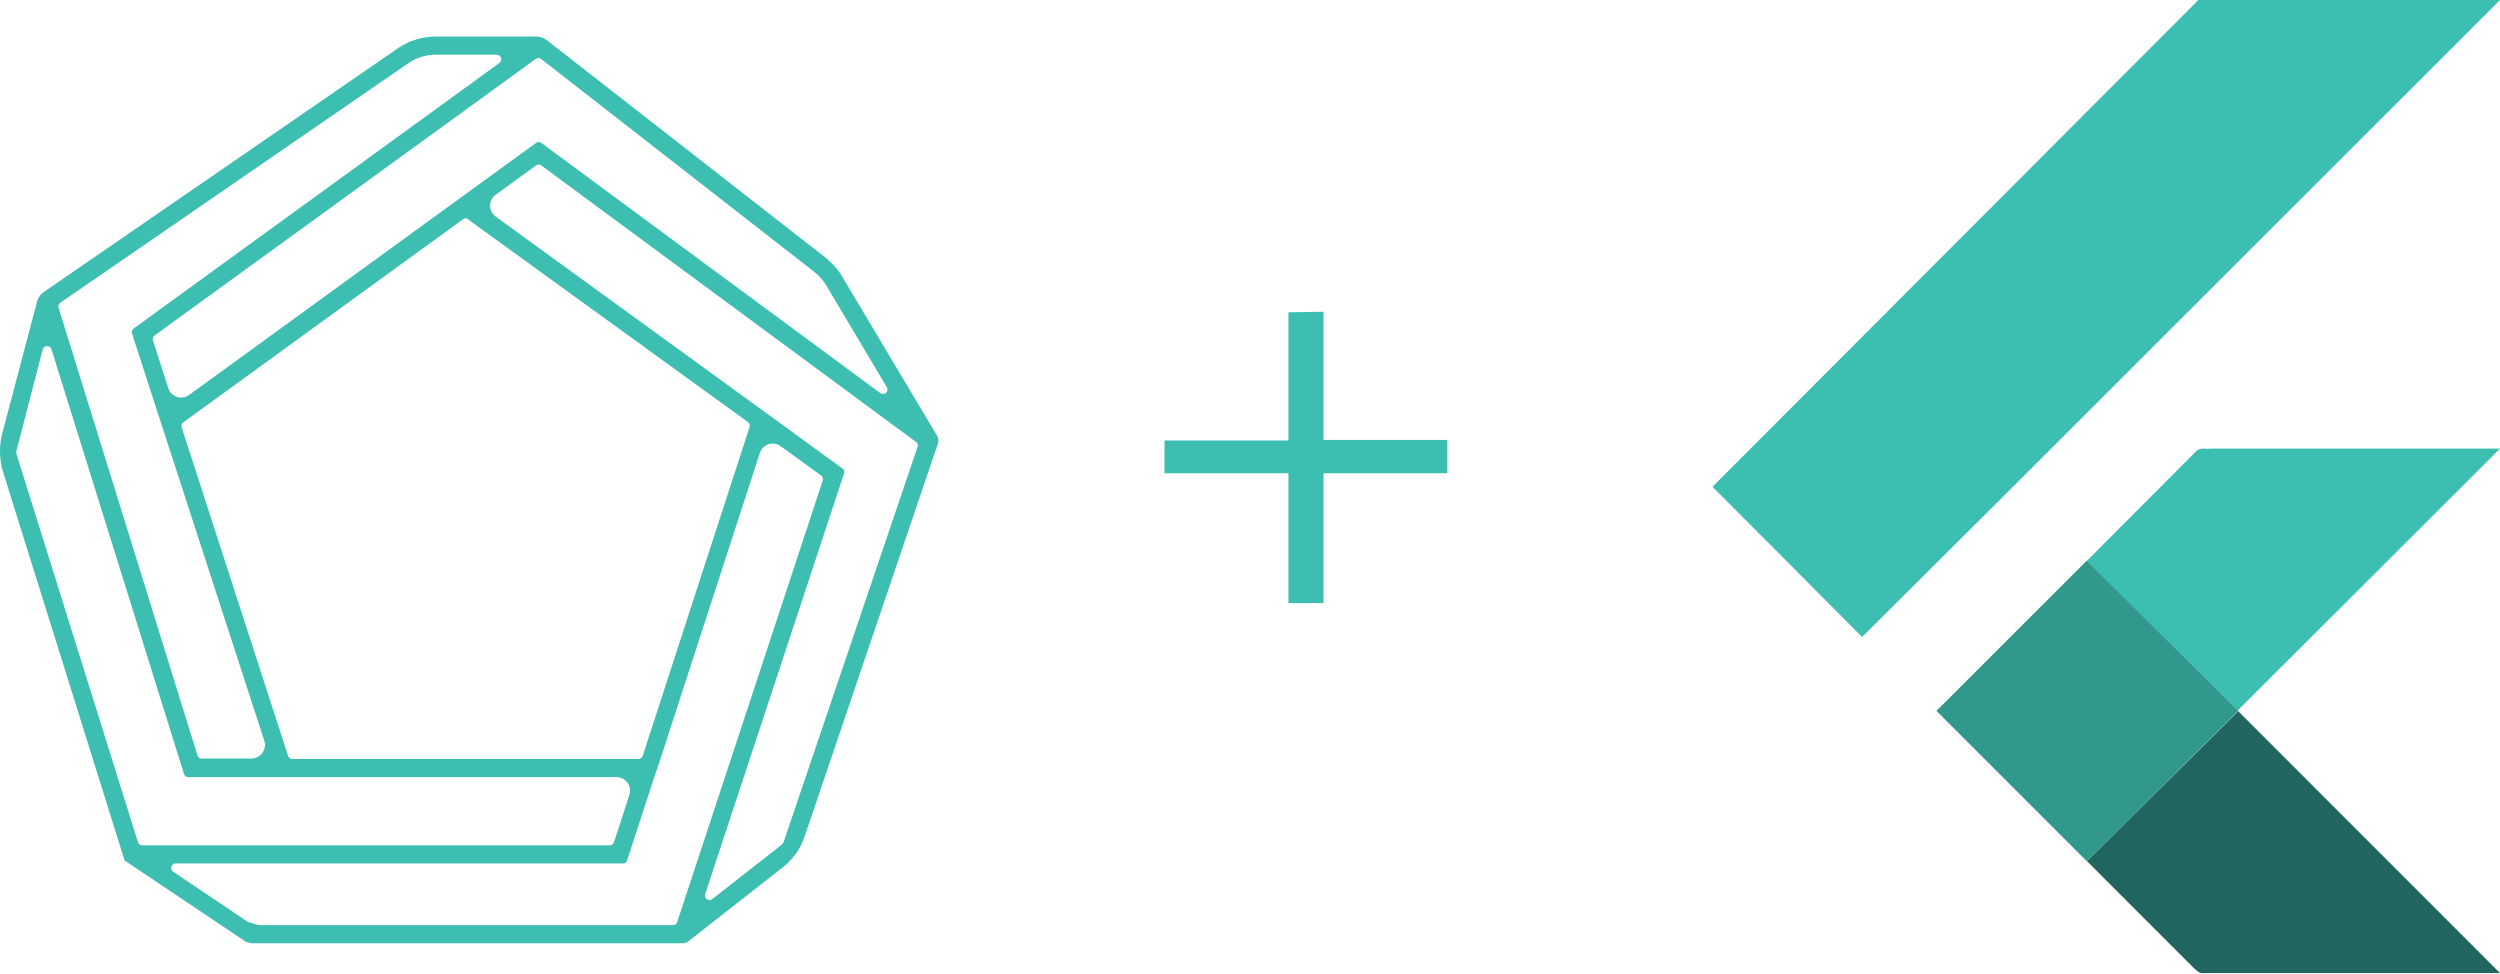 <svg xmlns="http://www.w3.org/2000/svg" viewBox="0 0 234 91.12"><defs><style>.cls-1{fill:#3cbeb1;}.cls-2{fill:#31998c;}.cls-3{fill:#21665e;}</style></defs><g id="Layer_2" data-name="Layer 2"><g id="Layer_1-2" data-name="Layer 1"><path class="cls-1" d="M78.83,25.89a6.71,6.71,0,0,0-1.62-1.82l-26-20.29a1.73,1.73,0,0,0-1-.36H40.81a6.36,6.36,0,0,0-3.58,1.11L4.13,27.31a1.65,1.65,0,0,0-.68,1L.23,40.49a6.77,6.77,0,0,0,.08,3.76l11.26,36,.09.29L23,88.14l.48.15H63.91a.86.86,0,0,0,.53-.19l8.87-6.95a6.09,6.09,0,0,0,2-2.85L87.79,41.51a.88.88,0,0,0-.07-.71ZM50.14,5.52a.42.42,0,0,1,.51,0L76.17,25.41a4.9,4.9,0,0,1,1.2,1.36L83,36.23a.42.42,0,0,1-.61.56L50.67,13.38a.44.44,0,0,0-.5,0L17.74,36.94a1.27,1.27,0,0,1-2-.64l-1.42-4.43a.41.41,0,0,1,.15-.47Zm-6.35,15L70,39.5a.43.43,0,0,1,.16.47l-10,30.77a.43.43,0,0,1-.41.3H27.37a.43.43,0,0,1-.41-.3L17,40a.43.43,0,0,1,.16-.47l26.17-19A.45.45,0,0,1,43.79,20.48ZM5.61,28.36,38.2,5.93a4.57,4.57,0,0,1,2.6-.81h5.7a.43.43,0,0,1,.25.77L12.51,30.75a.44.44,0,0,0-.15.48L14.88,39h0l9.86,30.34A1.28,1.28,0,0,1,23.52,71H18.88a.42.42,0,0,1-.4-.3l-13-41.9A.43.43,0,0,1,5.61,28.36Zm7.3,50.46L1.53,42.46a1.69,1.69,0,0,0,0-.23L4,32.7a.43.43,0,0,1,.82,0L17.22,72.44a.43.43,0,0,0,.41.3H57.7a1.27,1.27,0,0,1,1.21,1.67l-1.44,4.42a.43.43,0,0,1-.4.29H13.31A.43.43,0,0,1,12.91,78.82Zm50.48,7.47a.42.42,0,0,1-.4.3H24.21l-1-.29-7-4.71a.42.42,0,0,1,.23-.77H58.3a.41.41,0,0,0,.4-.3l2.73-8.37-.79-.26h0l.81.27L71.12,42.4a1.27,1.27,0,0,1,1.95-.64l3.76,2.73A.44.44,0,0,1,77,45ZM85.88,41.84l-12.54,37-.14.2-6.5,5.09A.43.43,0,0,1,66,83.7L79,44.32a.41.41,0,0,0-.16-.48l-7.12-5.18h0L46.41,20.28a1.26,1.26,0,0,1,0-2.06l3.75-2.73a.44.44,0,0,1,.51,0L85.73,41.36A.43.43,0,0,1,85.88,41.84Z"/><path class="cls-1" d="M123.88,29.18v12h11.59V44.3H123.88V56.45H120.6V44.3H109V41.23H120.6v-12Z"/><path class="cls-1" d="M205.77,0,234,0,186.63,47.34,174.29,59.62l-14-14.06ZM205.5,42.3c.37-.48,1-.24,1.56-.31H234L209.44,66.51l-14.12-14Z"/><path class="cls-2" d="M181.25,66.54l14.07-14.06,14.12,14,.06.06L195.33,80.62,181.25,66.54Z"/><path class="cls-3" d="M195.33,80.62,209.5,66.57,234,91.08c-9.23,0-18.45,0-27.67,0-.52.11-.85-.37-1.18-.66l-9.81-9.82Z"/></g></g></svg>
